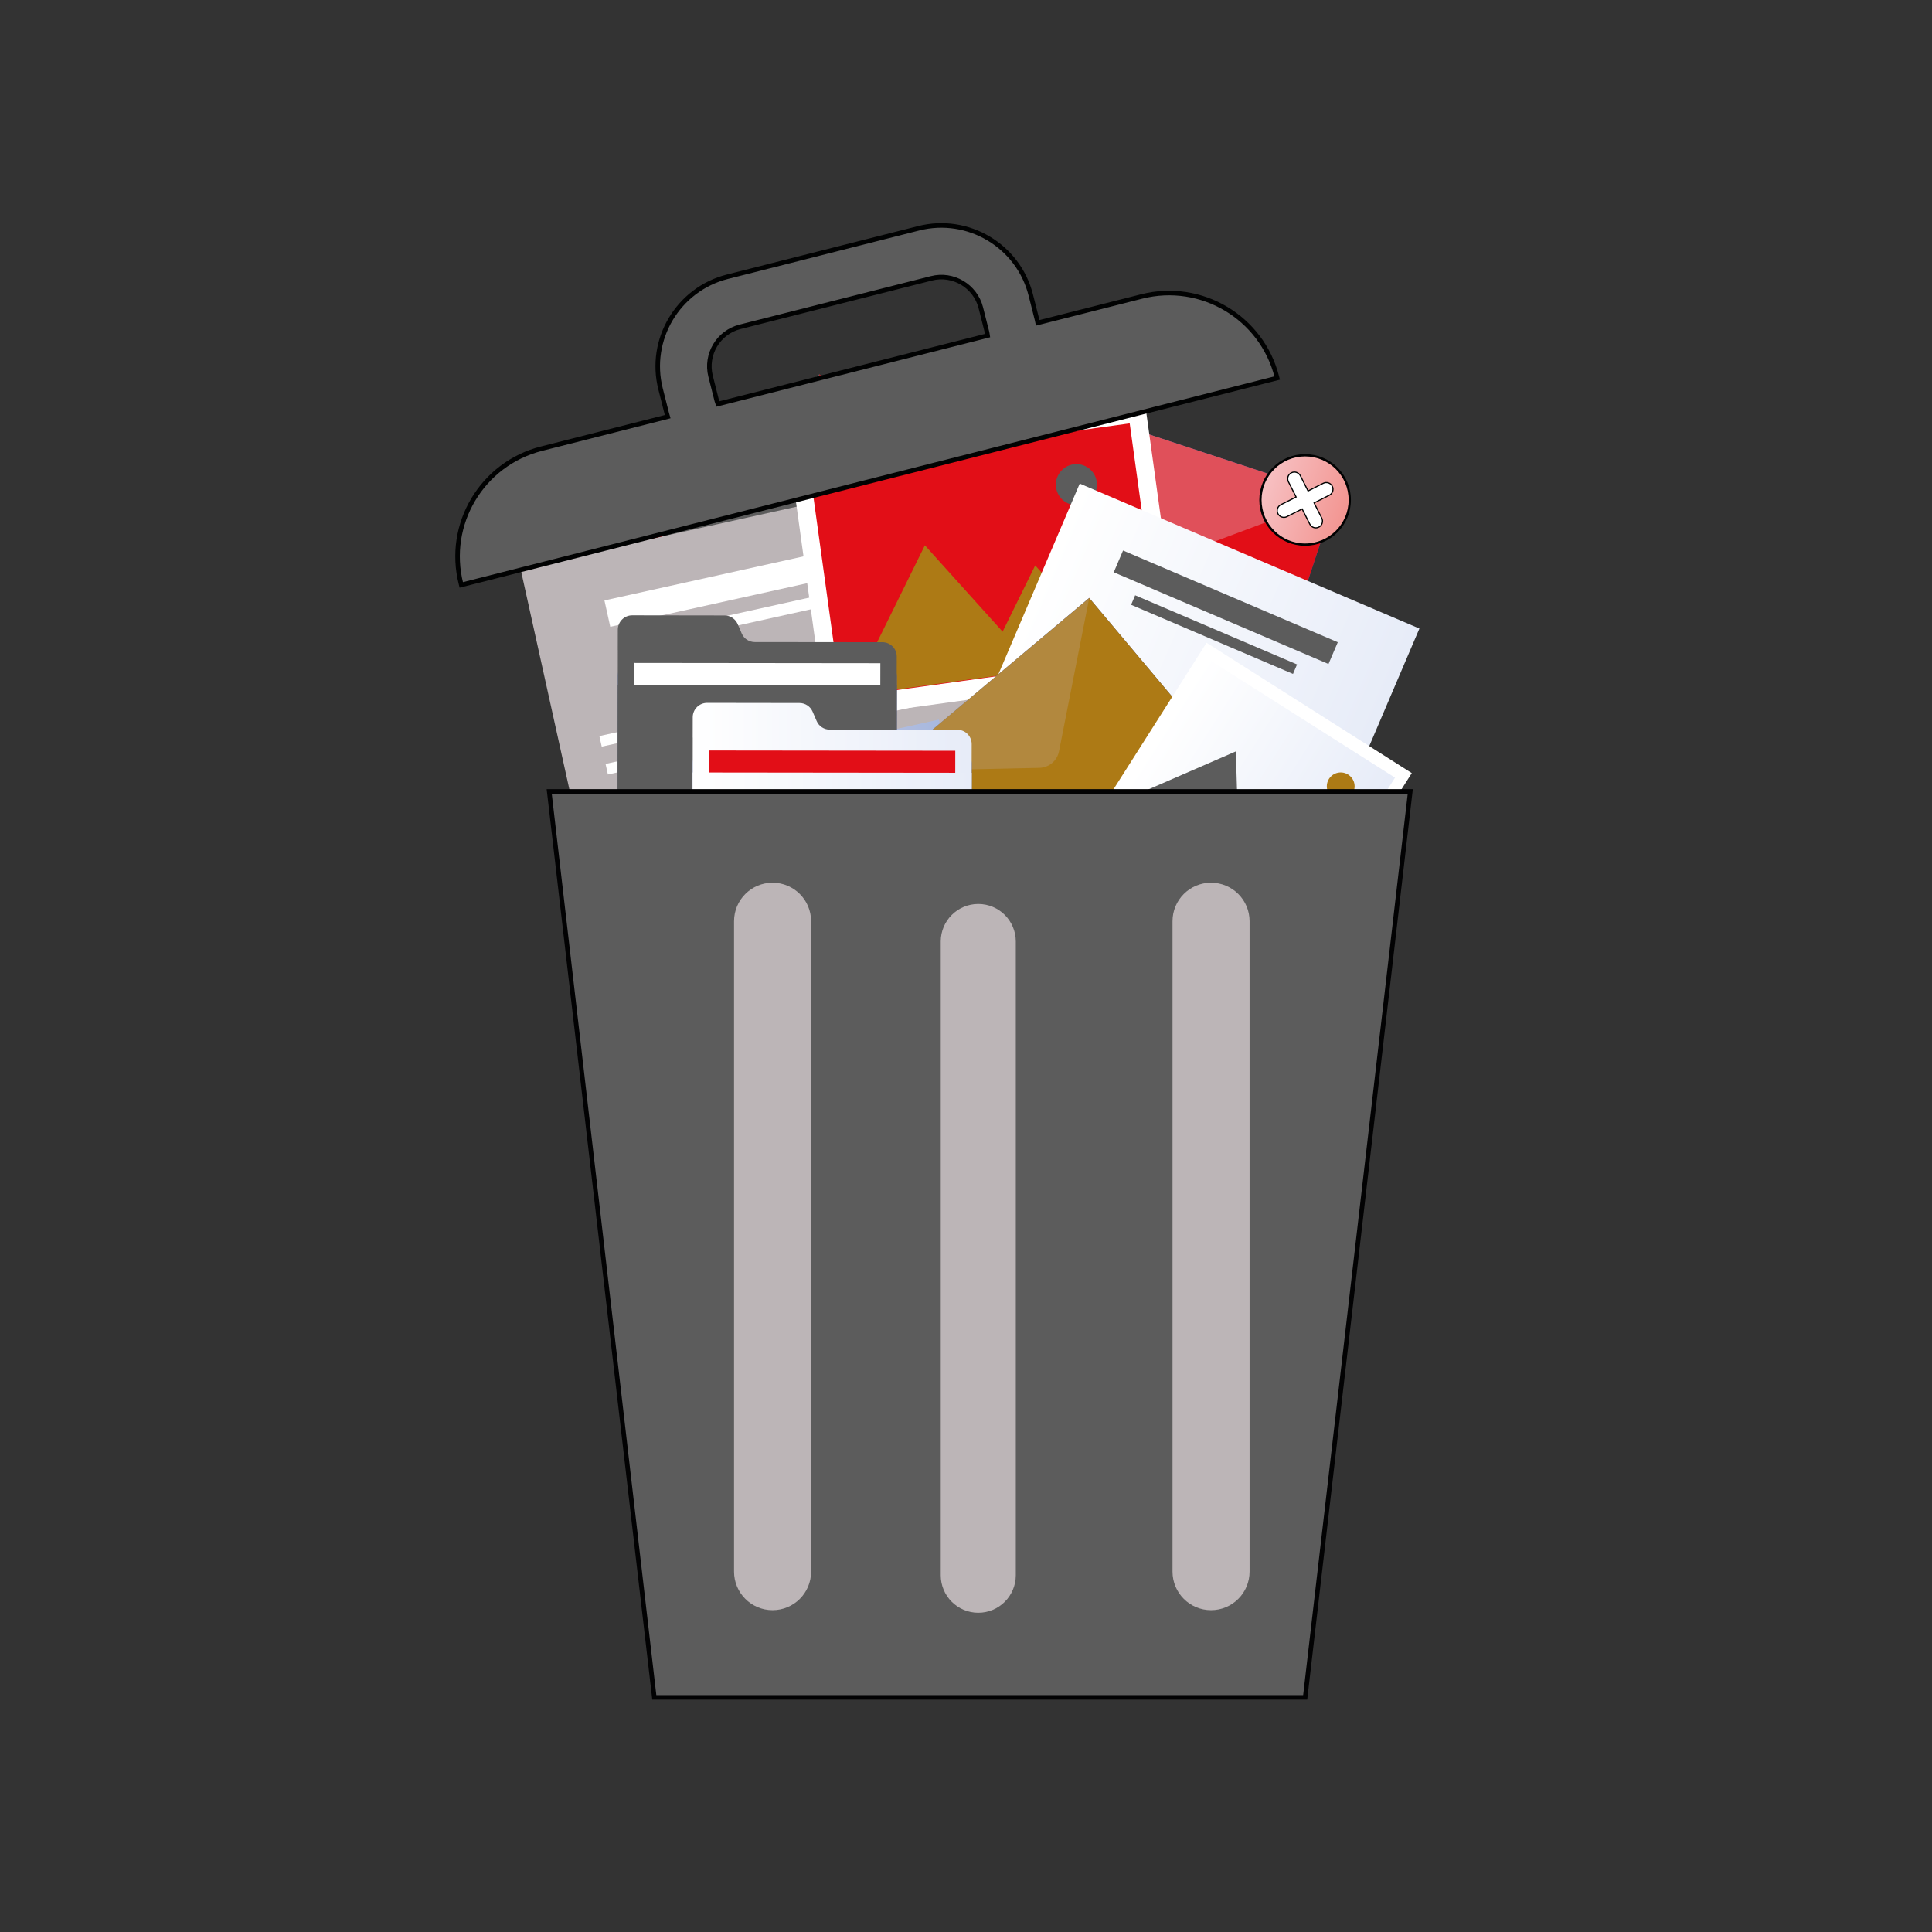 <?xml version="1.0" encoding="utf-8"?>
<!-- Generator: Adobe Illustrator 25.0.0, SVG Export Plug-In . SVG Version: 6.00 Build 0)  -->
<svg version="1.1" id="Capa_1" xmlns="http://www.w3.org/2000/svg" xmlns:xlink="http://www.w3.org/1999/xlink" x="0px" y="0px"
	 viewBox="0 0 425.2 425.2" style="enable-background:new 0 0 425.2 425.2;" xml:space="preserve">
<rect x="0" y="0" width="425.2" height="425.2" fill="#333333" stroke="none"/>
<style type="text/css">
	.st0{fill:url(#SVGID_1_);}
	.st1{fill:#5C5C5C;}
	.st2{fill:url(#SVGID_2_);}
	.st3{fill:#E20E17;}
	.st4{fill:#BCB5B7;}
	.st5{fill:#FFFFFF;}
	.st6{fill:url(#SVGID_3_);}
	.st7{fill:url(#SVGID_4_);}
	.st8{fill:url(#SVGID_5_);}
	.st9{fill:url(#SVGID_6_);}
	.st10{fill:url(#SVGID_7_);}
	.st11{fill:url(#SVGID_8_);}
	.st12{fill:url(#SVGID_9_);}
	.st13{fill:url(#SVGID_10_);}
	.st14{fill:url(#SVGID_11_);}
	.st15{fill:#E0505A;}
	.st16{fill:url(#SVGID_12_);stroke:#010202;stroke-width:0.5;stroke-miterlimit:10;}
	.st17{fill:#FFFFFF;stroke:#010202;stroke-width:0.25;stroke-miterlimit:10;}
	.st18{fill:#AD7A15;}
	.st19{fill:url(#SVGID_13_);}
	.st20{fill:url(#SVGID_14_);}
	.st21{fill:url(#SVGID_15_);}
	.st22{fill:url(#SVGID_16_);}
	.st23{fill:url(#SVGID_17_);}
	.st24{fill:url(#SVGID_18_);}
	.st25{fill:url(#SVGID_19_);}
	.st26{fill:url(#SVGID_20_);}
	.st27{fill:url(#SVGID_21_);}
	.st28{fill:url(#SVGID_22_);}
	.st29{fill:url(#SVGID_23_);}
	.st30{fill:#B2883E;}
	.st31{fill:url(#SVGID_24_);}
	.st32{fill:url(#SVGID_25_);}
	.st33{fill:url(#SVGID_26_);}
	.st34{fill:url(#SVGID_27_);}
	.st35{fill:url(#SVGID_28_);}
	.st36{fill:url(#SVGID_29_);}
	.st37{fill:none;stroke:#020203;stroke-miterlimit:10;}
	.st38{fill:#5C5C5C;stroke:#010202;stroke-miterlimit:10;}
</style>
<g>
	<g>
		<g>
			
				<linearGradient id="SVGID_1_" gradientUnits="userSpaceOnUse" x1="2619.453" y1="2686.948" x2="2715.506" y2="2686.948" gradientTransform="matrix(0.615 0.788 -0.788 0.615 664.33 -3615.692)">
				<stop  offset="0" style="stop-color:#7B8EC7"/>
				<stop  offset="1" style="stop-color:#465AA5"/>
			</linearGradient>
			<polygon class="st0" points="192.93,197.88 132.71,120.66 180.35,83.5 240.57,160.72 			"/>
		</g>
		<g>
			<g>
				<polygon class="st1" points="192.93,190.86 132.71,119.49 180.35,82.33 				"/>
			</g>
			<g>
				
					<linearGradient id="SVGID_2_" gradientUnits="userSpaceOnUse" x1="2588.136" y1="2682.635" x2="2711.865" y2="2682.635" gradientTransform="matrix(0.615 0.788 -0.788 0.615 664.33 -3615.692)">
					<stop  offset="0" style="stop-color:#98ABD9"/>
					<stop  offset="1" style="stop-color:#556AB0"/>
				</linearGradient>
				<polygon class="st2" points="132.71,113.65 192.93,190.86 240.57,153.7 				"/>
			</g>
			<g>
				<path class="st3" d="M190.23,134.32c-0.09-1.99-1.43-3.71-3.34-4.29l-54.18-16.39l60.22,77.22L190.23,134.32z"/>
			</g>
		</g>
		<g>
			<path class="st3" d="M185.22,140.69c-3.4-0.8-5.78-3.85-5.73-1.5l0.86-56.85l60.22,71.37L185.22,140.69z"/>
		</g>
	</g>
	<g>
		
			<rect x="127.22" y="113.47" transform="matrix(0.976 -0.216 0.216 0.976 -34.158 41.699)" class="st4" width="92.71" height="127.11"/>
		
			<rect x="131.37" y="154.05" transform="matrix(0.976 -0.216 0.216 0.976 -29.577 40.024)" class="st5" width="73.67" height="2.38"/>
		
			<rect x="132.73" y="160.18" transform="matrix(0.976 -0.216 0.216 0.976 -30.869 40.462)" class="st5" width="73.67" height="2.38"/>
		
			<linearGradient id="SVGID_3_" gradientUnits="userSpaceOnUse" x1="134.703" y1="2840.144" x2="231.307" y2="2840.144" gradientTransform="matrix(0.976 -0.216 -0.054 -0.244 137.507 902.456)">
			<stop  offset="0" style="stop-color:#FCE2E4"/>
			<stop  offset="1" style="stop-color:#A5B7DF"/>
		</linearGradient>
		<polygon class="st6" points="206.63,158.37 134.7,174.29 135.21,176.61 207.14,160.69 		"/>
		
			<linearGradient id="SVGID_4_" gradientUnits="userSpaceOnUse" x1="134.702" y1="2815.117" x2="231.306" y2="2815.117" gradientTransform="matrix(0.976 -0.216 -0.054 -0.244 137.507 902.456)">
			<stop  offset="0" style="stop-color:#FCE2E4"/>
			<stop  offset="1" style="stop-color:#A5B7DF"/>
		</linearGradient>
		<polygon class="st7" points="207.98,164.48 136.05,180.4 136.56,182.72 208.49,166.8 		"/>
		
			<linearGradient id="SVGID_5_" gradientUnits="userSpaceOnUse" x1="134.701" y1="2790.037" x2="231.305" y2="2790.037" gradientTransform="matrix(0.976 -0.216 -0.054 -0.244 137.507 902.456)">
			<stop  offset="0" style="stop-color:#FCE2E4"/>
			<stop  offset="1" style="stop-color:#A5B7DF"/>
		</linearGradient>
		<polygon class="st8" points="209.34,170.61 137.4,186.53 137.92,188.85 209.85,172.93 		"/>
		
			<linearGradient id="SVGID_6_" gradientUnits="userSpaceOnUse" x1="134.7" y1="2764.956" x2="231.304" y2="2764.956" gradientTransform="matrix(0.976 -0.216 -0.054 -0.244 137.507 902.456)">
			<stop  offset="0" style="stop-color:#FCE2E4"/>
			<stop  offset="1" style="stop-color:#A5B7DF"/>
		</linearGradient>
		<polygon class="st9" points="206.16,177.73 143.29,191.65 143.8,193.97 206.68,180.05 		"/>
		
			<rect x="133.04" y="125.77" transform="matrix(0.976 -0.216 0.216 0.976 -23.987 38.13)" class="st5" width="58.6" height="5.94"/>
		
			<rect x="141.87" y="134.73" transform="matrix(0.976 -0.216 0.216 0.976 -25.525 38.651)" class="st5" width="44.18" height="2.59"/>
		
			<linearGradient id="SVGID_7_" gradientUnits="userSpaceOnUse" x1="139.333" y1="2630.337" x2="192.312" y2="2630.337" gradientTransform="matrix(0.976 -0.216 -0.054 -0.244 137.507 902.456)">
			<stop  offset="0" style="stop-color:#FCE2E4"/>
			<stop  offset="1" style="stop-color:#A5B7DF"/>
		</linearGradient>
		<polygon class="st10" points="167.39,220.95 151.85,224.39 152.3,226.43 167.84,222.99 		"/>
		
			<linearGradient id="SVGID_8_" gradientUnits="userSpaceOnUse" x1="139.332" y1="2611.694" x2="192.311" y2="2611.694" gradientTransform="matrix(0.976 -0.216 -0.054 -0.244 137.507 902.456)">
			<stop  offset="0" style="stop-color:#FCE2E4"/>
			<stop  offset="1" style="stop-color:#A5B7DF"/>
		</linearGradient>
		<polygon class="st11" points="179.77,222.99 152.85,228.95 153.31,230.98 180.22,225.02 		"/>
		
			<linearGradient id="SVGID_9_" gradientUnits="userSpaceOnUse" x1="192.92" y1="-740.65" x2="223.241" y2="-740.65" gradientTransform="matrix(0.976 -0.216 0.216 0.976 156.186 986.749)">
			<stop  offset="0" style="stop-color:#7B8EC7"/>
			<stop  offset="1" style="stop-color:#465AA5"/>
		</linearGradient>
		<path class="st12" d="M213.95,216.55c-1.28-0.06-2.41,0.56-3.33,1.43c-0.06-0.21-0.12-0.42-0.18-0.64
			c-0.81-2.82-1.61-5.64-2.42-8.46c-0.21-0.73-1.24-0.49-1.14,0.25c0.24,1.89,0.3,3.8,0.18,5.71c-0.05,0.77-0.04,1.67-0.34,2.4
			c-0.18,0.43-1.02,1.22-1.38,0.49c-0.15-0.31-0.5-0.35-0.79-0.24c-0.51,0.19-1.02,0.39-1.53,0.58c-0.28,0.11-0.95,0.48-1.29,0.36
			c-0.31-0.11-0.31-0.59-0.47-0.85c-0.17-0.29-0.45-0.5-0.78-0.56c-0.69-0.12-1.29,0.45-1.5,1.06c-0.12,0.34-0.07,0.86-0.31,1.14
			c-0.17,0.19-0.42,0.22-0.6,0.13c-0.01-0.33-0.1-0.66-0.28-0.96c-0.23-0.39-0.97-0.43-1.07,0.09c-0.09,0.43-0.03,0.88,0.16,1.25
			c-0.05,0.2-0.15,0.39-0.28,0.57c-0.52-0.65-1.17-1.18-1.96-1.45c-1.51-0.53-3.03,0.11-4.45,0.6c-1.57,0.53-3.13,0.71-4.44-0.48
			c-1.2-1.09-1.49-2.78-0.89-4.26c0.73-1.79,2.61-2.76,4.49-2.61c0.8,0.06,2.08,0.37,2.32,1.29c0.28,1.11-1.05,1.86-1.83,2.31
			c-0.65,0.38-0.11,1.41,0.55,1.03c1.32-0.77,2.94-2.02,2.36-3.78c-0.51-1.56-2.51-2.08-3.97-2.03c-3.32,0.12-6.14,3.2-5.24,6.58
			c0.38,1.44,1.45,2.62,2.8,3.21c1.51,0.65,3.02,0.26,4.51-0.26c1.66-0.59,3.36-1.09,4.7,0.41c0.07,0.08,0.15,0.17,0.22,0.27
			c-0.61,0.47-1.24,0.88-1.72,1.51c-0.87,1.15-1.07,2.8-0.01,3.91c0.98,1.02,2.51,0.87,3.4-0.17c1.09-1.27,0.76-3,0.14-4.41
			c-0.09-0.21-0.19-0.42-0.31-0.62c0.16-0.17,0.3-0.35,0.42-0.55c0.05-0.08,0.09-0.17,0.13-0.26c0.05,0.01,0.09,0.03,0.14,0.04
			c1.12,0.21,1.81-0.65,2.01-1.64c0.03-0.14,0.08-0.66,0.27-0.65c0.11,0.01,0.23,0.53,0.29,0.63c0.22,0.4,0.61,0.64,1.05,0.7
			c0.48,0.06,0.94-0.09,1.39-0.26c0.55-0.2,1.09-0.42,1.64-0.63c0.45,0.44,1.15,0.56,1.78,0.37c0.99-0.3,1.45-1.28,1.63-2.23
			c0.16-0.88,0.25-1.79,0.29-2.7c0.21,0.73,0.42,1.47,0.63,2.2c0.25,0.88,0.51,1.77,0.76,2.65c-0.19,0.25-0.36,0.5-0.52,0.75
			c-0.93,1.48-2.01,4.03-0.95,5.68c1.14,1.79,3.45,0.74,3.79-1.07c0.21-1.11-0.21-2.24-0.51-3.29c-0.17-0.61-0.35-1.22-0.52-1.83
			c0.79-0.9,1.79-1.57,2.91-1.52C214.64,217.75,214.7,216.59,213.95,216.55z M196.53,225.65c-0.69,0.76-1.74,0.41-2.01-0.55
			c-0.26-0.95,0.42-1.85,1.11-2.42c0.25-0.2,0.5-0.39,0.76-0.58C197.02,223.26,197.37,224.73,196.53,225.65z M210.88,223.42
			c0.06,0.53,0,1.11-0.4,1.5c-0.37,0.37-0.85,0.4-1.2-0.01c-0.7-0.81-0.12-2.39,0.22-3.24c0.15-0.39,0.36-0.81,0.61-1.23
			C210.41,221.42,210.78,222.42,210.88,223.42z"/>
	</g>
	<g>
		<g>
			<g>
				
					<linearGradient id="SVGID_10_" gradientUnits="userSpaceOnUse" x1="1063.058" y1="818.464" x2="1150.417" y2="818.464" gradientTransform="matrix(0.95 0.314 -0.314 0.95 -551.929 -1003.078)">
					<stop  offset="0" style="stop-color:#7B8EC7"/>
					<stop  offset="1" style="stop-color:#465AA5"/>
				</linearGradient>
				<polygon class="st13" points="276.77,161.37 192.2,133.45 209.43,81.26 294,109.18 				"/>
			</g>
			<g>
				<g>
					<g>
						<polygon class="st3" points="276.77,161.37 192.2,133.45 209.43,81.26 						"/>
					</g>
				</g>
				<g>
					<g>
						<polygon class="st3" points="192.2,133.45 276.77,161.37 294,109.18 						"/>
					</g>
				</g>
				
					<linearGradient id="SVGID_11_" gradientUnits="userSpaceOnUse" x1="1062.602" y1="830.703" x2="1151.387" y2="830.703" gradientTransform="matrix(0.95 0.314 -0.314 0.95 -551.929 -1003.078)">
					<stop  offset="0" style="stop-color:#7B8EC7"/>
					<stop  offset="1" style="stop-color:#465AA5"/>
				</linearGradient>
				<path class="st14" d="M246.14,119.99c-1.08-1.46-2.96-2.08-4.69-1.55l-49.25,15.01l84.57,27.92L246.14,119.99z"/>
			</g>
			<g>
				<path class="st15" d="M245.57,127.33c-2.97,1.11-6.32,0.01-8.04-2.66l-28.1-43.41L294,109.18L245.57,127.33z"/>
			</g>
		</g>
		<g>
			
				<linearGradient id="SVGID_12_" gradientUnits="userSpaceOnUse" x1="1135.965" y1="793.912" x2="1155.628" y2="793.912" gradientTransform="matrix(0.95 0.314 -0.314 0.95 -551.929 -1003.078)">
				<stop  offset="0" style="stop-color:#F7C0C2"/>
				<stop  offset="1" style="stop-color:#F29490"/>
			</linearGradient>
			<circle class="st16" cx="287.23" cy="110.03" r="9.83"/>
			<path class="st17" d="M293.21,107.01L293.21,107.01c-0.37-0.73-1.25-1.02-1.98-0.65l-3.35,1.69l-1.69-3.35
				c-0.37-0.73-1.25-1.02-1.98-0.65l0,0c-0.73,0.37-1.02,1.25-0.65,1.98l1.69,3.35l-3.35,1.69c-0.73,0.37-1.02,1.25-0.65,1.98l0,0
				c0.37,0.73,1.25,1.02,1.98,0.65l3.35-1.69l1.69,3.35c0.37,0.73,1.25,1.02,1.98,0.65l0,0c0.73-0.37,1.02-1.25,0.65-1.98
				l-1.69-3.35l3.35-1.69C293.29,108.62,293.58,107.73,293.21,107.01z"/>
		</g>
	</g>
	<g>
		
			<rect x="177.29" y="93.45" transform="matrix(0.991 -0.137 0.137 0.991 -14.866 30.924)" class="st5" width="79.03" height="59.62"/>
		<g>
			
				<rect x="181.24" y="97.71" transform="matrix(0.991 -0.137 0.137 0.991 -14.866 30.924)" class="st3" width="71.14" height="51.1"/>
		</g>
		
			<ellipse transform="matrix(0.517 -0.856 0.856 0.517 23.15 254.301)" class="st1" cx="236.88" cy="106.64" rx="4.52" ry="4.52"/>
		<g>
			<polygon class="st18" points="203.55,120.01 187.22,153.15 228.27,147.47 			"/>
		</g>
		<g>
			<polygon class="st18" points="227.83,124.44 215.63,149.22 246.31,144.97 			"/>
		</g>
	</g>
	<g>
		
			<linearGradient id="SVGID_13_" gradientUnits="userSpaceOnUse" x1="721.982" y1="1865.017" x2="801.861" y2="1865.017" gradientTransform="matrix(0.92 0.393 -0.393 0.92 284.748 -1840.694)">
			<stop  offset="0" style="stop-color:#FFFFFF"/>
			<stop  offset="1" style="stop-color:#E7ECF8"/>
		</linearGradient>
		<polygon class="st19" points="268.65,240.83 193.9,208.93 237.63,106.43 312.39,138.33 		"/>
		
			<linearGradient id="SVGID_14_" gradientUnits="userSpaceOnUse" x1="711.201" y1="-7723.933" x2="795.893" y2="-7723.933" gradientTransform="matrix(0.92 0.393 0.098 -0.23 318.891 -1920.633)">
			<stop  offset="0" style="stop-color:#FCE2E4"/>
			<stop  offset="1" style="stop-color:#A5B7DF"/>
		</linearGradient>
		<polygon class="st20" points="290.55,167.08 231.14,141.73 230.32,143.65 289.73,169 		"/>
		
			<linearGradient id="SVGID_15_" gradientUnits="userSpaceOnUse" x1="711.201" y1="-7745.917" x2="795.893" y2="-7745.917" gradientTransform="matrix(0.92 0.393 0.098 -0.23 318.891 -1920.633)">
			<stop  offset="0" style="stop-color:#FCE2E4"/>
			<stop  offset="1" style="stop-color:#A5B7DF"/>
		</linearGradient>
		<polygon class="st21" points="288.39,172.14 228.98,146.79 228.16,148.7 287.57,174.06 		"/>
		
			<linearGradient id="SVGID_16_" gradientUnits="userSpaceOnUse" x1="711.201" y1="-7767.9" x2="795.894" y2="-7767.9" gradientTransform="matrix(0.92 0.393 0.098 -0.23 318.891 -1920.633)">
			<stop  offset="0" style="stop-color:#FCE2E4"/>
			<stop  offset="1" style="stop-color:#A5B7DF"/>
		</linearGradient>
		<polygon class="st22" points="286.23,177.2 226.82,151.85 226,153.76 285.41,179.11 		"/>
		
			<linearGradient id="SVGID_17_" gradientUnits="userSpaceOnUse" x1="711.201" y1="-7789.836" x2="795.894" y2="-7789.836" gradientTransform="matrix(0.92 0.393 0.098 -0.23 318.891 -1920.633)">
			<stop  offset="0" style="stop-color:#FCE2E4"/>
			<stop  offset="1" style="stop-color:#A5B7DF"/>
		</linearGradient>
		<polygon class="st23" points="284.07,182.25 224.67,156.89 223.85,158.81 283.26,184.16 		"/>
		
			<linearGradient id="SVGID_18_" gradientUnits="userSpaceOnUse" x1="711.201" y1="-7811.82" x2="795.894" y2="-7811.82" gradientTransform="matrix(0.92 0.393 0.098 -0.23 318.891 -1920.633)">
			<stop  offset="0" style="stop-color:#FCE2E4"/>
			<stop  offset="1" style="stop-color:#A5B7DF"/>
		</linearGradient>
		<polygon class="st24" points="281.92,187.3 222.51,161.95 221.69,163.87 281.1,189.22 		"/>
		
			<linearGradient id="SVGID_19_" gradientUnits="userSpaceOnUse" x1="711.202" y1="-7833.804" x2="795.894" y2="-7833.804" gradientTransform="matrix(0.92 0.393 0.098 -0.23 318.891 -1920.633)">
			<stop  offset="0" style="stop-color:#FCE2E4"/>
			<stop  offset="1" style="stop-color:#A5B7DF"/>
		</linearGradient>
		<polygon class="st25" points="276.02,190.77 224.09,168.61 223.27,170.52 275.2,192.68 		"/>
		
			<rect x="244.09" y="130.87" transform="matrix(0.92 0.393 -0.393 0.92 74.034 -95.172)" class="st1" width="51.37" height="5.21"/>
		
			<rect x="247.84" y="138.36" transform="matrix(0.92 0.393 -0.393 0.92 76.191 -93.68)" class="st1" width="38.73" height="2.27"/>
		
			<linearGradient id="SVGID_20_" gradientUnits="userSpaceOnUse" x1="715.269" y1="-7951.796" x2="761.715" y2="-7951.796" gradientTransform="matrix(0.92 0.393 0.098 -0.23 318.891 -1920.633)">
			<stop  offset="0" style="stop-color:#FCE2E4"/>
			<stop  offset="1" style="stop-color:#A5B7DF"/>
		</linearGradient>
		<polygon class="st26" points="226.32,201.79 213.48,196.32 212.77,198 225.6,203.47 		"/>
		
			<linearGradient id="SVGID_21_" gradientUnits="userSpaceOnUse" x1="715.269" y1="-7968.138" x2="761.715" y2="-7968.138" gradientTransform="matrix(0.92 0.393 0.098 -0.23 318.891 -1920.633)">
			<stop  offset="0" style="stop-color:#FCE2E4"/>
			<stop  offset="1" style="stop-color:#A5B7DF"/>
		</linearGradient>
		<polygon class="st27" points="234.11,209.56 211.88,200.08 211.16,201.76 233.39,211.24 		"/>
		
			<linearGradient id="SVGID_22_" gradientUnits="userSpaceOnUse" x1="762.337" y1="1905.49" x2="788.919" y2="1905.49" gradientTransform="matrix(0.92 0.393 -0.393 0.92 284.748 -1840.694)">
			<stop  offset="0" style="stop-color:#7B8EC7"/>
			<stop  offset="1" style="stop-color:#465AA5"/>
		</linearGradient>
		<path class="st28" d="M261.76,222.42c-0.88-0.69-2.01-0.83-3.11-0.68c0.07-0.18,0.13-0.36,0.2-0.55c0.86-2.42,1.73-4.84,2.59-7.27
			c0.22-0.63-0.63-0.98-0.94-0.4c-0.79,1.47-1.72,2.87-2.78,4.16c-0.43,0.53-0.89,1.17-1.47,1.54c-0.35,0.22-1.35,0.35-1.23-0.35
			c0.05-0.3-0.18-0.51-0.44-0.58c-0.46-0.12-0.92-0.24-1.39-0.36c-0.26-0.07-0.92-0.14-1.1-0.4c-0.16-0.24,0.08-0.58,0.1-0.85
			c0.03-0.29-0.06-0.59-0.27-0.8c-0.43-0.44-1.15-0.34-1.61-0.01c-0.26,0.18-0.49,0.58-0.8,0.66c-0.22,0.05-0.41-0.05-0.49-0.21
			c0.16-0.24,0.26-0.52,0.29-0.83c0.04-0.39-0.47-0.8-0.81-0.48c-0.28,0.27-0.47,0.61-0.52,0.97c-0.14,0.12-0.3,0.2-0.49,0.26
			c-0.04-0.73-0.23-1.44-0.65-2.04c-0.81-1.15-2.21-1.47-3.48-1.85c-1.39-0.42-2.59-1.09-2.92-2.61c-0.3-1.39,0.36-2.74,1.54-3.49
			c1.43-0.9,3.26-0.64,4.53,0.43c0.54,0.45,1.3,1.32,0.99,2.1c-0.37,0.93-1.7,0.79-2.48,0.71c-0.65-0.06-0.8,0.95-0.14,1.02
			c1.34,0.13,3.13,0.06,3.61-1.49c0.43-1.37-0.73-2.77-1.79-3.47c-2.43-1.61-6.01-0.86-7.1,2.02c-0.46,1.22-0.31,2.61,0.36,3.72
			c0.74,1.23,2.02,1.73,3.34,2.11c1.48,0.43,2.95,0.93,3.14,2.69c0.01,0.1,0.02,0.2,0.02,0.31c-0.67,0.03-1.34,0-1.99,0.2
			c-1.21,0.37-2.19,1.45-2,2.78c0.18,1.23,1.35,1.9,2.51,1.61c1.43-0.35,2.07-1.75,2.35-3.07c0.04-0.2,0.07-0.4,0.1-0.6
			c0.2-0.04,0.39-0.1,0.58-0.18c0.08-0.04,0.15-0.07,0.23-0.12c0.03,0.03,0.05,0.07,0.08,0.1c0.69,0.72,1.62,0.46,2.27-0.14
			c0.09-0.09,0.4-0.43,0.52-0.32c0.08,0.06-0.11,0.49-0.12,0.6c-0.05,0.39,0.11,0.77,0.4,1.03c0.31,0.29,0.72,0.42,1.12,0.53
			c0.49,0.13,0.99,0.26,1.49,0.39c0.1,0.54,0.53,0.98,1.08,1.17c0.86,0.3,1.69-0.17,2.3-0.76c0.57-0.54,1.09-1.15,1.58-1.78
			c-0.22,0.63-0.45,1.26-0.67,1.89c-0.27,0.76-0.54,1.52-0.81,2.28c-0.26,0.08-0.51,0.17-0.76,0.27c-1.42,0.58-3.48,1.85-3.58,3.56
			c-0.1,1.86,2.08,2.29,3.24,1.17c0.72-0.69,0.99-1.7,1.32-2.61c0.19-0.52,0.37-1.05,0.56-1.57c1.02-0.24,2.08-0.21,2.85,0.4
			C261.64,223.62,262.28,222.82,261.76,222.42z M244.7,220.01c-0.88,0.19-1.45-0.6-1.15-1.42c0.3-0.81,1.25-1.11,2.03-1.16
			c0.28-0.02,0.56-0.02,0.84-0.02C246.26,218.56,245.77,219.78,244.7,220.01z M256.07,225.74c-0.23,0.41-0.57,0.79-1.05,0.87
			c-0.46,0.07-0.81-0.15-0.85-0.62c-0.08-0.93,1.13-1.76,1.81-2.2c0.31-0.2,0.67-0.39,1.06-0.56
			C256.75,224.08,256.5,224.98,256.07,225.74z"/>
	</g>
	<g>
		<g>
			
				<linearGradient id="SVGID_23_" gradientUnits="userSpaceOnUse" x1="1518.695" y1="-3350.048" x2="1576.826" y2="-3350.048" gradientTransform="matrix(0.765 -0.643 0.643 0.765 1199.05 3725.242)">
				<stop  offset="0" style="stop-color:#7B8EC7"/>
				<stop  offset="1" style="stop-color:#465AA5"/>
			</linearGradient>
			<polygon class="st29" points="263.24,159.59 217.87,197.72 194.35,169.72 239.71,131.59 			"/>
		</g>
		<g>
			<g>
				<g>
					<polygon class="st18" points="263.24,159.59 217.87,197.72 194.35,169.72 					"/>
				</g>
			</g>
			<g>
				<g>
					<polygon class="st18" points="217.87,197.72 263.24,159.59 239.71,131.59 					"/>
				</g>
			</g>
			<g>
				<path class="st18" d="M229.1,162.47c-1.2,0.1-2.21,0.95-2.52,2.12l-8.71,33.13l45.37-38.13L229.1,162.47z"/>
			</g>
		</g>
		<g>
			<path class="st30" d="M233.07,165.36c-0.41,2.07-2.2,3.58-4.32,3.63l-34.4,0.74l45.37-38.13L233.07,165.36z"/>
		</g>
	</g>
	<g>
		
			<rect x="250.66" y="152.67" transform="matrix(0.844 0.536 -0.536 0.844 135.815 -121.746)" class="st5" width="53.52" height="40.37"/>
		
			<linearGradient id="SVGID_24_" gradientUnits="userSpaceOnUse" x1="1112.038" y1="2452.743" x2="1160.207" y2="2452.743" gradientTransform="matrix(0.844 0.536 -0.536 0.844 632.617 -2506.847)">
			<stop  offset="0" style="stop-color:#FFFFFF"/>
			<stop  offset="1" style="stop-color:#E7ECF8"/>
		</linearGradient>
		<polygon class="st31" points="288.48,200.36 247.82,174.55 266.36,145.34 307.02,171.15 		"/>
		<g>
			<circle class="st18" cx="295.07" cy="173.06" r="3.06"/>
		</g>
		<polygon class="st1" points="271.99,165.37 249.05,175.34 272.74,190.37 		"/>
		
			<linearGradient id="SVGID_25_" gradientUnits="userSpaceOnUse" x1="1132.918" y1="2462.3" x2="1153.895" y2="2462.3" gradientTransform="matrix(0.844 0.536 -0.536 0.844 632.617 -2506.847)">
			<stop  offset="0" style="stop-color:#7B8EC7"/>
			<stop  offset="1" style="stop-color:#465AA5"/>
		</linearGradient>
		<polygon class="st32" points="282.6,178.29 265.44,185.74 283.15,196.98 		"/>
	</g>
	<g>
		<g>
			<g>
				
					<linearGradient id="SVGID_26_" gradientUnits="userSpaceOnUse" x1="647.964" y1="-478.587" x2="708.182" y2="-478.587" gradientTransform="matrix(1 1.200000e-03 -1.200000e-03 1 -512.479 642.427)">
					<stop  offset="0" style="stop-color:#7B8EC7"/>
					<stop  offset="1" style="stop-color:#465AA5"/>
				</linearGradient>
				<path class="st33" d="M194.27,183.63l-55.3-0.07c-1.68,0-3.05-1.37-3.04-3.05l0.04-31.78c0-1.68,1.37-3.05,3.05-3.04l55.3,0.07
					c1.68,0,3.05,1.37,3.04,3.05l-0.04,31.78C197.32,182.27,195.96,183.63,194.27,183.63z"/>
			</g>
		</g>
		<path class="st1" d="M163.24,139.41l-0.89-2.06c-0.5-1.15-1.63-1.9-2.89-1.9l-20.33-0.03c-1.74,0-3.15,1.41-3.16,3.15l-0.01,4.49
			l0.01,0l-0.04,32.94c0,1.74,1.41,3.15,3.15,3.15l55.09,0.07c1.74,0,3.15-1.41,3.15-3.15l0.04-31.58c0-1.74-1.41-3.15-3.15-3.15
			l-28.09-0.03C164.87,141.31,163.73,140.57,163.24,139.41z"/>
		<g>
			<g>
				<path class="st5" d="M191.01,179.68l-48.76-0.06c-1.48,0-2.69-1.21-2.68-2.69l0.04-31.03l54.14,0.06L193.7,177
					C193.7,178.48,192.5,179.69,191.01,179.68z"/>
			</g>
		</g>
		<g>
			<g>
				<path class="st1" d="M194.27,183.63l-55.3-0.07c-1.68,0-3.05-1.37-3.04-3.05l0.04-29.76l61.39,0.07l-0.04,29.76
					C197.32,182.27,195.96,183.63,194.27,183.63z"/>
			</g>
		</g>
	</g>
	<g>
		<g>
			<g>
				
					<linearGradient id="SVGID_27_" gradientUnits="userSpaceOnUse" x1="664.477" y1="-459.345" x2="724.695" y2="-459.345" gradientTransform="matrix(1 1.200000e-03 -1.200000e-03 1 -512.479 642.427)">
					<stop  offset="0" style="stop-color:#7B8EC7"/>
					<stop  offset="1" style="stop-color:#465AA5"/>
				</linearGradient>
				<path class="st34" d="M210.76,202.89l-55.3-0.07c-1.68,0-3.05-1.37-3.04-3.05l0.04-31.78c0-1.68,1.37-3.05,3.05-3.04l55.3,0.07
					c1.68,0,3.05,1.37,3.04,3.05l-0.04,31.78C213.81,201.53,212.45,202.89,210.76,202.89z"/>
			</g>
		</g>
		<linearGradient id="SVGID_28_" gradientUnits="userSpaceOnUse" x1="152.531" y1="176.589" x2="212.786" y2="176.589">
			<stop  offset="0" style="stop-color:#FFFFFF"/>
			<stop  offset="1" style="stop-color:#E7ECF8"/>
		</linearGradient>
		<path class="st35" d="M179.73,158.68l-0.89-2.06c-0.5-1.15-1.63-1.9-2.89-1.9l-20.33-0.03c-1.74,0-3.15,1.41-3.16,3.15l-0.01,4.49
			h0.01l-0.04,32.94c0,1.74,1.41,3.15,3.15,3.15l55.09,0.07c1.74,0,3.15-1.41,3.15-3.15l0.04-31.58c0-1.74-1.41-3.15-3.15-3.15
			l-28.09-0.03C181.36,160.58,180.22,159.83,179.73,158.68z"/>
		<g>
			<g>
				<g>
					<path class="st3" d="M207.5,198.95l-48.76-0.06c-1.48,0-2.69-1.21-2.68-2.69l0.04-31.03l54.14,0.06l-0.04,31.03
						C210.19,197.75,208.99,198.95,207.5,198.95z"/>
				</g>
			</g>
		</g>
		<g>
			<g>
				<linearGradient id="SVGID_29_" gradientUnits="userSpaceOnUse" x1="152.422" y1="186.45" x2="213.857" y2="186.45">
					<stop  offset="0" style="stop-color:#FFFFFF"/>
					<stop  offset="1" style="stop-color:#E7ECF8"/>
				</linearGradient>
				<path class="st36" d="M210.76,202.89l-55.3-0.07c-1.68,0-3.05-1.37-3.04-3.05l0.04-29.76l61.39,0.07l-0.04,29.76
					C213.81,201.53,212.45,202.89,210.76,202.89z"/>
			</g>
		</g>
	</g>
	<polygon class="st1" points="120.87,174.29 310.38,174.29 287.25,373.67 144,373.67 	"/>
	<g>
		<polygon class="st37" points="287.25,373.56 144,373.56 120.87,174.18 310.38,174.18 		"/>
		<g>
			<path class="st4" d="M215.3,198.95L215.3,198.95c-4.56,0-8.26,3.7-8.26,8.26v139.47c0,4.56,3.7,8.26,8.26,8.26h0
				c4.56,0,8.26-3.7,8.26-8.26V207.21C223.56,202.64,219.86,198.95,215.3,198.95z"/>
		</g>
	</g>
</g>
<path class="st4" d="M266.53,194.27L266.53,194.27c-4.68,0-8.48,3.79-8.48,8.48v143.14c0,4.68,3.8,8.48,8.48,8.48h0
	c4.68,0,8.48-3.79,8.48-8.48V202.74C275.01,198.06,271.21,194.27,266.53,194.27z"/>
<g>
	<path class="st4" d="M170.03,194.27L170.03,194.27c-4.68,0-8.48,3.79-8.48,8.48v143.14c0,4.68,3.79,8.48,8.48,8.48h0
		c4.68,0,8.48-3.79,8.48-8.48V202.74C178.5,198.06,174.71,194.27,170.03,194.27z"/>
</g>
<path class="st38" d="M202.19,50.24l-21.91,5.55l-20.2,5.12c-10.86,2.75-17.45,13.83-14.7,24.69l1.38,5.45
	c0.06,0.22,0.14,0.43,0.2,0.65l-27.79,7.05c-13.11,3.32-21.04,16.64-17.71,29.74l0.06,0.24l91.37-23.17l88.19-22.36l-0.06-0.24
	c-3.32-13.11-16.64-21.03-29.75-17.71l-22.9,5.81c-0.05-0.22-0.08-0.45-0.13-0.67l-1.38-5.45
	C224.12,54.08,213.04,47.49,202.19,50.24z M215.86,67.73l1.38,5.45c0.06,0.23,0.06,0.45,0.1,0.68l-30.52,7.74l-28.81,7.31l0,0
	c-0.07-0.22-0.18-0.42-0.24-0.65l-1.38-5.45c-1.21-4.79,1.69-9.67,6.48-10.88l20.2-5.12l21.91-5.55
	C209.76,60.04,214.65,62.95,215.86,67.73z"/>
</svg>
